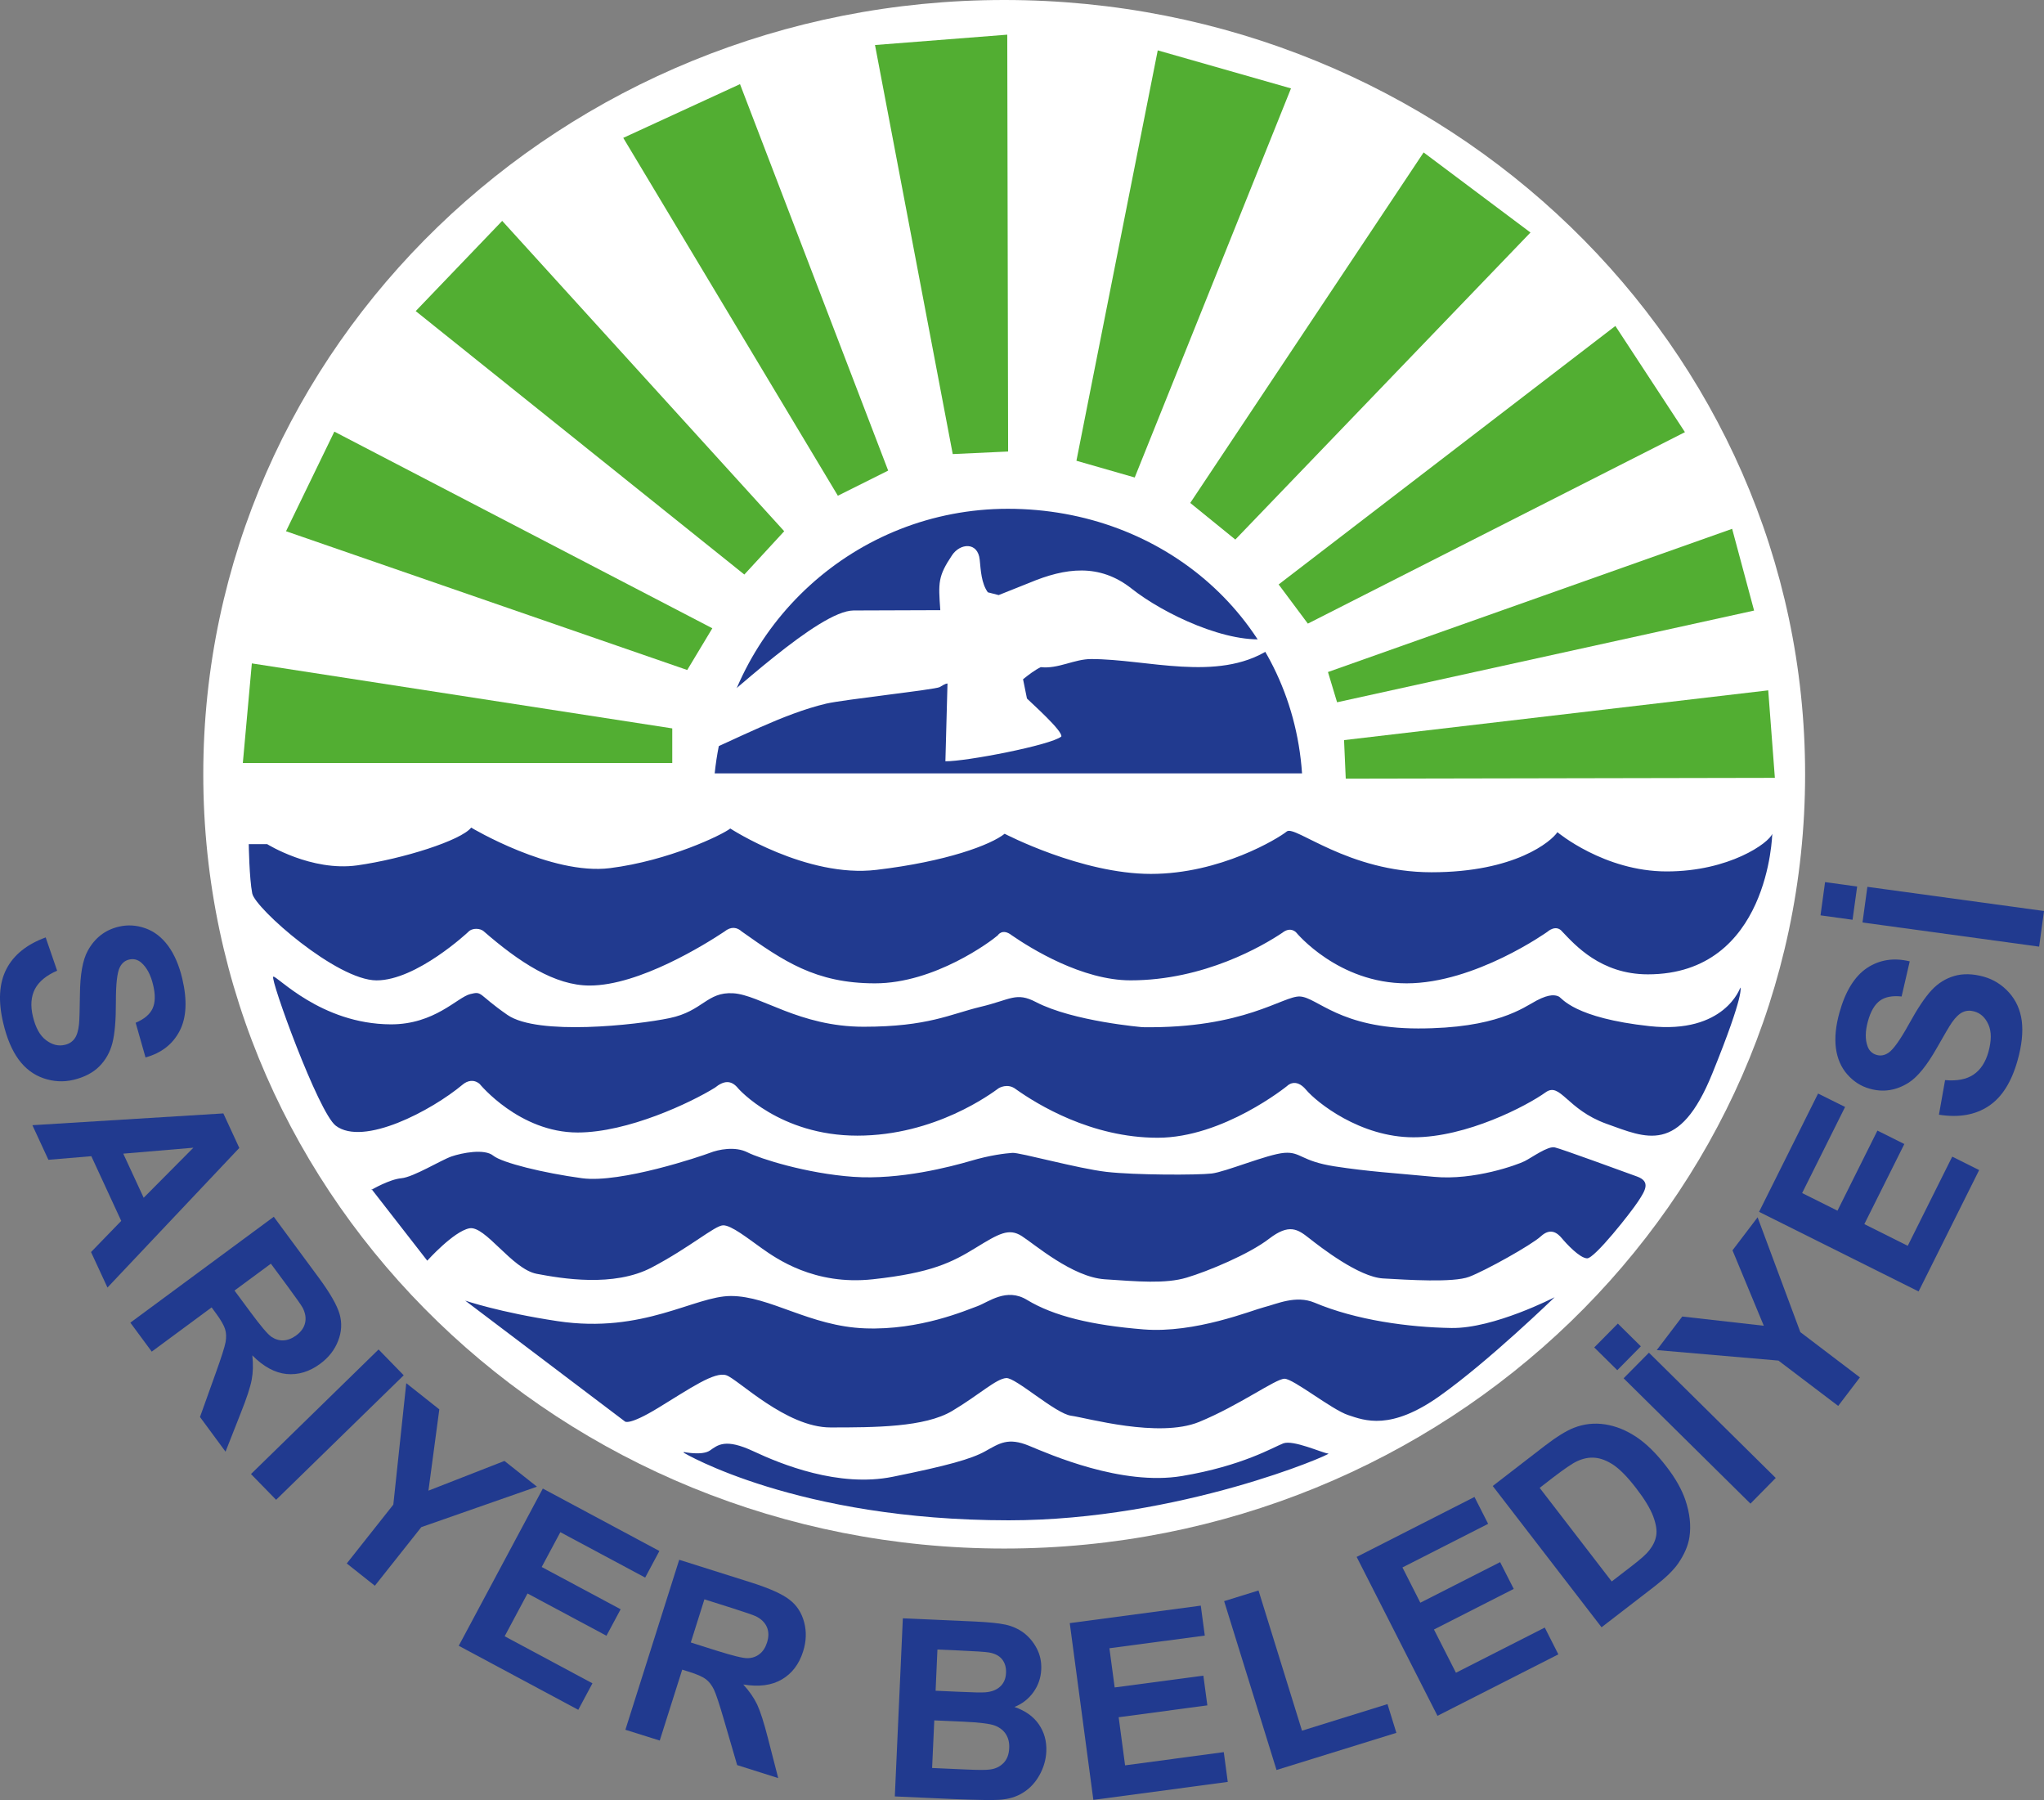 <?xml version="1.0" encoding="utf-8"?>
<!-- Generator: Adobe Illustrator 16.0.0, SVG Export Plug-In . SVG Version: 6.00 Build 0)  -->
<!DOCTYPE svg PUBLIC "-//W3C//DTD SVG 1.1//EN" "http://www.w3.org/Graphics/SVG/1.1/DTD/svg11.dtd">
<svg version="1.1" id="Layer_1" xmlns="http://www.w3.org/2000/svg" xmlns:xlink="http://www.w3.org/1999/xlink" x="0px" y="0px"
	 width="263.88px" height="232.325px" viewBox="0.003 0 263.88 232.325" enable-background="new 0.003 0 263.88 232.325"
	 xml:space="preserve">
<rect x="0.003" y="0" width="263.88" height="232.325" fill="#808080" stroke="none"/>
<g>
	<path fill="#FFFFFF" d="M233.042,99.932c0,55.194-46.295,99.933-103.398,99.933c-57.109,0-103.398-44.738-103.398-99.933
		S72.534,0,129.643,0C186.749,0,233.042,44.738,233.042,99.932z"/>
	<g>
		<g>
			<polygon fill="#52AE32" points="31.353,98.478 86.792,98.478 86.792,94.012 32.516,85.623 			"/>
			<polygon fill="#52AE32" points="36.928,68.564 43.167,55.709 91.965,81.089 88.725,86.475 			"/>
			<polygon fill="#52AE32" points="53.671,40.152 64.837,28.508 101.245,68.564 96.096,74.153 			"/>
			<polygon fill="#52AE32" points="80.466,17.794 95.538,10.859 114.666,60.737 108.171,63.982 			"/>
			<polygon fill="#52AE32" points="130.151,58.276 123.001,58.606 112.966,5.811 130.04,4.475 			"/>
			<polygon fill="#52AE32" points="149.467,6.5 138.97,59.468 146.495,61.628 166.67,11.41 			"/>
			<polygon fill="#52AE32" points="153.663,64.912 183.792,19.674 197.586,30.01 159.484,69.639 			"/>
			<polygon fill="#52AE32" points="165.075,75.433 208.547,42.07 217.529,55.777 168.847,80.488 			"/>
			<polygon fill="#52AE32" points="171.443,86.737 223.622,68.254 226.456,78.803 172.62,90.641 			"/>
			<polygon fill="#52AE32" points="173.52,95.523 228.281,89.1 229.138,100.395 173.739,100.502 			"/>
			<path fill="#213A8F" d="M32.118,108.949h2.375c0,0,5.701,3.564,11.629,2.741c5.933-0.842,13.402-3.217,14.71-4.873
				c0,0,10.321,6.181,17.916,5.23c7.59-0.958,14.472-4.281,15.537-5.114c0,0,9.848,6.422,18.866,5.337
				c9.02-1.065,14.772-3.226,16.551-4.66c0,0,9.919,5.182,18.884,5.182c8.972,0,16.465-4.601,17.535-5.474
				c1.064-0.88,7.879,5.261,18.69,5.261s15.479-4,16.254-5.173c0,0,6.04,5.066,14.114,5.066c8.08,0,13.229-3.701,13.621-4.862
				c0,0-0.389,18.144-16.059,18.144c-6.103,0-9.449-3.846-11.031-5.492c-0.823-1.036-1.938,0-1.938,0s-9.323,6.654-18.177,6.654
				c-8.85,0-14.23-6.539-14.23-6.539s-0.709-0.861-1.811,0.011c-2.471,1.657-10.07,6.141-19.6,6.141
				c-6.248,0-12.854-4.106-15.33-5.812c-1.226-0.969-1.816,0.01-1.816,0.01c-0.882,0.775-8.146,6.189-15.838,6.189
				c-7.692,0-11.842-2.896-17.209-6.692c-0.585-0.533-1.355-0.708-2.248,0.019c-2.417,1.608-10.975,6.957-17.383,6.957
				c-4.5,0-9.063-2.984-13.716-7.033c-0.373-0.319-1.419-0.494-1.996,0.146c0,0-6.641,6.22-11.794,6.22
				c-5.148,0-15.668-9.281-16.056-11.218C32.182,113.376,32.118,108.949,32.118,108.949z"/>
			<path fill="#213A8F" d="M35.281,126.057c-0.455,0.204,5.818,17.534,8.074,19.237c3.552,2.693,12.322-1.918,16.401-5.328
				c0.557-0.465,1.399-0.717,2.169-0.067c0,0,5.12,6.269,12.651,6.269c6.495,0,14.633-3.865,17.723-5.783
				c1.132-0.91,2.092-1.047,3.017,0.107c0,0,5.318,6.082,15.369,6.082c10.045,0,17.326-5.453,18.246-6.121
				c0,0,1.144-0.728,2.233,0.135c2.722,1.928,9.706,6.258,18.29,6.258c8.5,0,16.729-6.693,16.729-6.693s1.069-1.125,2.437,0.504
				c1.36,1.616,6.983,6.131,13.867,6.131c6.883,0,14.626-4.059,17.067-5.812c1.893-1.347,2.728,2.228,7.842,4.067
				c5.115,1.822,9.396,4.041,13.658-6.471c4.297-10.588,3.623-11.111,3.623-11.111s-1.996,6.035-11.722,4.979
				c-9.721-1.056-11.289-3.604-11.691-3.808c-0.402-0.202-1.157-0.407-2.883,0.504c-1.725,0.92-5.157,3.604-15.291,3.604
				c-10.127,0-13.022-4.021-15.268-4.127c-2.168-0.105-7.152,4.156-20.304,3.963c0,0-8.966-0.746-13.761-3.236
				c-2.586-1.355-3.279-0.309-7.179,0.611c-3.898,0.938-6.766,2.567-15.083,2.567c-8.316,0-13.382-4.118-16.841-4.321
				c-3.4-0.203-3.899,2.307-8.209,3.207c-4.32,0.901-17.02,2.287-20.923-0.406c-3.895-2.692-3.173-3.109-4.825-2.692
				c-1.656,0.416-4.582,3.923-10.252,3.903C41.384,132.169,35.731,125.863,35.281,126.057z"/>
			<path fill="#213A8F" d="M47.947,153.441l7.216,9.271c0,0,3.395-3.778,5.43-4.176c2.039-0.406,5.502,5.262,8.694,5.871
				c3.192,0.602,9.939,1.773,14.865-0.822c4.931-2.596,8.123-5.396,9.188-5.436c1.066-0.039,3.226,1.705,5.038,2.984
				c1.815,1.277,6.742,4.804,14.302,3.98c7.556-0.814,10.254-2.199,13.266-4.049c3.019-1.852,4.293-2.596,5.963-1.531
				c1.671,1.065,6.523,5.291,10.712,5.58c4.188,0.281,7.849,0.61,10.58-0.214c2.731-0.813,8.057-3.021,10.643-5.019
				c2.587-1.985,3.687-1.239,5.172-0.067c1.498,1.173,6.429,5.019,9.552,5.192c3.124,0.175,9.05,0.57,11.106-0.213
				c2.055-0.774,8.021-4.088,9.261-5.23c1.239-1.133,2.131-0.428,2.698,0.251c0.563,0.679,2.301,2.567,3.26,2.597
				c0.964,0.039,5.672-5.938,6.602-7.363c0.922-1.403,1.627-2.547-0.145-3.195c-1.773-0.639-9.717-3.557-10.613-3.758
				c-0.887-0.223-2.973,1.308-3.898,1.771c-0.92,0.465-6.534,2.518-11.707,2.024c-5.178-0.494-8.407-0.668-12.807-1.347
				c-4.396-0.678-4.369-1.918-6.533-1.744c-2.16,0.174-7.547,2.451-9.362,2.664c-1.812,0.213-9.904,0.213-13.593-0.213
				c-3.689-0.426-11.208-2.52-12.127-2.451c-0.925,0.068-2.849,0.281-5.396,1.037c-2.558,0.746-9.12,2.479-15.156,2.054
				c-6.03-0.427-12.055-2.345-13.653-3.158c-1.603-0.813-3.764-0.368-4.862,0.067c-1.105,0.427-11.494,3.943-16.498,3.273
				c-5.008-0.678-10.326-1.994-11.465-2.914c-1.138-0.931-4.04-0.359-5.391,0.105c-1.347,0.465-4.901,2.664-6.46,2.809
				c-1.556,0.137-3.866,1.493-3.866,1.493L47.947,153.441z"/>
			<path fill="#213A8F" d="M60.061,167.865l20.58,15.567c0,0,0.368,0.707,4.417-1.772c4.049-2.47,7.222-4.688,8.728-4.154
				c1.511,0.521,7.696,6.73,13.431,6.73c5.725,0,12.181-0.02,15.712-2.131c3.535-2.111,5.651-4.146,6.975-4.243
				c1.226-0.086,6.368,4.603,8.39,4.863c2.022,0.271,11.285,2.925,16.504,0.804c5.211-2.141,9.879-5.58,11.037-5.58
				c1.147,0,6.084,3.982,8.211,4.688c2.131,0.708,5.481,2.044,11.83-2.47c6.351-4.506,14.832-12.739,14.832-12.739
				s-7.847,4.06-13.324,3.972c-5.482-0.087-12.293-0.999-17.664-3.266c-2.428-1.018-4.896,0.175-6.49,0.572
				c-1.589,0.396-8.916,3.41-15.582,2.877c-6.665-0.535-11.609-1.715-15.055-3.808c-2.653-1.618-4.937,0.261-6.394,0.804
				c-1.463,0.522-7.41,3.137-14.526,2.867c-7.115-0.262-12.283-4.175-17.314-4.175c-4.699,0-11.286,4.911-22.373,3.245
				C64.521,169.396,60.061,167.865,60.061,167.865z"/>
			<path fill="#213A8F" d="M88.278,187.404c0,0,2.383,0.504,3.391-0.203c1.012-0.707,1.981-1.58,5.579,0.098
				c3.594,1.685,11.02,4.717,18.009,3.303c6.989-1.414,10.143-2.287,11.958-3.303c1.812-1.008,2.926-1.812,5.61-0.709
				c2.691,1.115,11.991,5.223,19.784,3.914c7.806-1.316,11.763-3.711,13.067-4.213c1.275-0.485,4.984,1.211,5.757,1.308
				c0.022,0.01,0.048,0.01,0.067,0.01c0.6,0-19.157,8.612-41.264,8.612c-27.376,0-41.96-8.719-41.96-8.719L88.278,187.404
				L88.278,187.404z"/>
			<path fill="#213A8F" d="M92.27,99.814c1.986-19.18,18.173-34.146,37.852-34.146c20.13,0,36.612,14.327,37.974,34.146h-37.974
				H92.27L92.27,99.814z"/>
		</g>
		<path fill="#FFFFFF" d="M164.028,82.407l-0.271,1.482c-6.635,4.166-15.702,1.172-22.893,1.172c-2.184,0-4.242,1.298-6.498,1.046
			c-0.818,0.397-1.58,0.998-2.287,1.56l0.503,2.489c0.653,0.65,4.621,4.175,4.438,4.902c-1.327,1.114-12.337,3.235-14.966,3.196
			l0.27-10.035c-0.323,0.009-0.773,0.338-1.012,0.465c-0.639,0.329-12.351,1.598-14.651,2.131c-5.58,1.317-11.643,4.61-16.987,6.857
			l0.233-4.514c4.262-3.274,15.814-14.346,20.29-14.366l11.198-0.039c-0.252-3.565-0.315-4.349,1.516-7.091
			c1.037-1.56,3.337-1.772,3.574,0.591c0.136,1.356,0.209,3.032,1.046,4.194l1.4,0.358l4.006-1.599
			c4.587-1.917,8.987-2.538,13.171,0.775C150.141,79.19,158.625,83.269,164.028,82.407z"/>
	</g>
	<g>
		<path fill="#213A8F" d="M5.9,120.99l1.478,4.293c-1.415,0.619-2.369,1.413-2.872,2.383c-0.5,0.978-0.586,2.16-0.257,3.525
			c0.348,1.463,0.916,2.48,1.71,3.07c0.789,0.592,1.598,0.796,2.421,0.592c0.528-0.116,0.944-0.389,1.24-0.785
			s0.495-1.018,0.582-1.852c0.058-0.571,0.096-1.859,0.121-3.854c0.02-2.567,0.353-4.446,0.998-5.628
			c0.906-1.666,2.243-2.712,4.016-3.129c1.138-0.271,2.281-0.204,3.429,0.203c1.148,0.406,2.126,1.162,2.935,2.257
			c0.804,1.095,1.415,2.499,1.827,4.213c0.668,2.81,0.557,5.077-0.339,6.792c-0.891,1.713-2.359,2.848-4.398,3.41l-1.274-4.477
			c1.099-0.463,1.831-1.074,2.185-1.84c0.348-0.754,0.377-1.763,0.072-3.031c-0.31-1.317-0.828-2.276-1.541-2.896
			c-0.465-0.396-0.982-0.523-1.564-0.387c-0.528,0.125-0.93,0.455-1.201,0.998c-0.339,0.678-0.509,2.179-0.503,4.504
			c0.005,2.324-0.146,4.078-0.451,5.27c-0.305,1.182-0.867,2.188-1.686,3.012c-0.824,0.824-1.938,1.406-3.356,1.744
			c-1.284,0.301-2.567,0.232-3.86-0.211c-1.288-0.447-2.358-1.26-3.216-2.434c-0.852-1.171-1.511-2.73-1.971-4.679
			c-0.678-2.828-0.538-5.153,0.407-6.984C1.779,123.237,3.469,121.88,5.9,120.99z"/>
		<path fill="#213A8F" d="M13.877,166.18l-2.122-4.582l3.899-4.021l-3.86-8.351l-5.541,0.465l-2.068-4.466l24.654-1.521l2.059,4.457
			L13.877,166.18z M18.551,154.593l6.418-6.461l-9.053,0.766L18.551,154.593z"/>
		<path fill="#213A8F" d="M16.832,170.712l18.517-13.668l5.807,7.867c1.463,1.985,2.354,3.545,2.688,4.688
			c0.325,1.144,0.267,2.296-0.189,3.458c-0.45,1.172-1.226,2.16-2.319,2.964c-1.39,1.026-2.839,1.462-4.345,1.317
			c-1.506-0.155-2.979-0.949-4.412-2.403c0.121,1.153,0.096,2.209-0.083,3.147c-0.175,0.94-0.65,2.394-1.434,4.351l-1.942,4.931
			l-3.299-4.476l2.034-5.677c0.727-2.024,1.152-3.353,1.269-3.98c0.111-0.63,0.092-1.191-0.063-1.686
			c-0.155-0.504-0.547-1.182-1.181-2.045l-0.557-0.756l-7.73,5.707L16.832,170.712z M30.277,166.568l2.044,2.76
			c1.323,1.793,2.223,2.858,2.703,3.197c0.484,0.33,1.002,0.494,1.559,0.475c0.557-0.028,1.114-0.242,1.671-0.648
			c0.62-0.465,1.002-0.998,1.138-1.618c0.141-0.61,0.034-1.259-0.309-1.937c-0.185-0.34-0.838-1.26-1.953-2.78l-2.156-2.917
			L30.277,166.568z"/>
		<path fill="#213A8F" d="M32.404,190.251l16.473-16.08l3.245,3.334l-16.473,16.07L32.404,190.251z"/>
		<path fill="#213A8F" d="M44.77,201.791l6.011-7.596l1.671-15.673l4.267,3.381l-1.405,10.491l9.813-3.836l4.195,3.322
			l-14.928,5.222l-5.997,7.565L44.77,201.791z"/>
		<path fill="#213A8F" d="M59.227,212.416l10.854-20.293l15.049,8.06l-1.836,3.43l-10.951-5.86l-2.407,4.494l10.191,5.455
			l-1.831,3.418l-10.191-5.453l-2.95,5.521l11.333,6.073l-1.831,3.42L59.227,212.416z"/>
		<path fill="#213A8F" d="M80.742,223.255l6.947-21.94l9.323,2.944c2.344,0.746,3.986,1.482,4.925,2.218
			c0.94,0.717,1.564,1.694,1.884,2.905c0.32,1.211,0.276,2.461-0.135,3.76c-0.518,1.646-1.435,2.848-2.741,3.613
			c-1.309,0.775-2.97,0.988-4.984,0.658c0.785,0.862,1.381,1.724,1.792,2.586c0.406,0.871,0.875,2.324,1.395,4.359l1.322,5.133
			l-5.299-1.676l-1.691-5.793c-0.6-2.063-1.036-3.379-1.312-3.963c-0.28-0.57-0.629-1.025-1.045-1.335
			c-0.417-0.312-1.133-0.629-2.15-0.948l-0.896-0.281l-2.901,9.153L80.742,223.255z M89.185,211.99l3.274,1.037
			c2.125,0.668,3.482,1.006,4.067,0.987c0.582-0.011,1.095-0.185,1.537-0.534c0.44-0.338,0.76-0.842,0.968-1.5
			c0.232-0.736,0.228-1.395-0.024-1.977s-0.718-1.037-1.396-1.385c-0.344-0.164-1.415-0.533-3.211-1.104l-3.458-1.095L89.185,211.99
			z"/>
		<path fill="#213A8F" d="M116.56,208.871l9.188,0.407c1.82,0.087,3.173,0.214,4.059,0.407c0.886,0.193,1.675,0.552,2.358,1.057
			c0.684,0.522,1.244,1.19,1.677,2.004c0.436,0.823,0.629,1.725,0.585,2.725c-0.048,1.074-0.382,2.053-1.003,2.923
			c-0.625,0.873-1.438,1.513-2.456,1.918c1.387,0.476,2.433,1.211,3.14,2.229c0.707,1.018,1.031,2.188,0.975,3.518
			c-0.049,1.045-0.334,2.053-0.867,3.021c-0.528,0.959-1.23,1.725-2.098,2.268c-0.866,0.561-1.922,0.881-3.163,0.949
			c-0.773,0.057-2.645,0.027-5.603-0.088l-7.828-0.351L116.56,208.871z M120.619,222.044l-0.281,6.143l4.302,0.193
			c1.67,0.078,2.736,0.078,3.188,0c0.696-0.088,1.272-0.369,1.729-0.834c0.455-0.465,0.703-1.113,0.735-1.928
			c0.034-0.688-0.105-1.277-0.421-1.781c-0.31-0.494-0.779-0.863-1.404-1.113c-0.62-0.244-1.991-0.418-4.098-0.516L120.619,222.044z
			 M121.025,212.9l-0.236,5.318l3.041,0.135c1.812,0.088,2.936,0.107,3.376,0.068c0.799-0.06,1.434-0.299,1.913-0.736
			c0.475-0.436,0.731-1.018,0.761-1.764c0.034-0.707-0.14-1.297-0.509-1.762c-0.373-0.465-0.943-0.756-1.715-0.883
			c-0.455-0.076-1.776-0.164-3.962-0.26L121.025,212.9z"/>
		<path fill="#213A8F" d="M141.155,232.304l-3.047-22.813l16.916-2.258l0.518,3.864l-12.313,1.638l0.678,5.057l11.451-1.521
			l0.514,3.835l-11.449,1.531l0.828,6.209l12.742-1.705l0.514,3.846L141.155,232.304z"/>
		<path fill="#213A8F" d="M164.803,228.447l-6.764-21.794l4.438-1.376l5.613,18.096l11.037-3.43l1.147,3.709L164.803,228.447z"/>
		<path fill="#213A8F" d="M185.581,221.455l-10.434-20.508l15.21-7.74l1.765,3.469l-11.063,5.629l2.31,4.552l10.299-5.239
			l1.758,3.457l-10.299,5.24l2.838,5.58l11.468-5.831l1.752,3.459L185.581,221.455z"/>
		<path fill="#213A8F" d="M192.715,191.792l6.728-5.192c1.521-1.163,2.767-1.937,3.739-2.315c1.313-0.514,2.658-0.658,4.045-0.445
			c1.374,0.213,2.717,0.756,4.016,1.617c1.293,0.854,2.6,2.142,3.913,3.848c1.157,1.501,1.966,2.936,2.433,4.311
			c0.565,1.676,0.74,3.256,0.527,4.729c-0.16,1.113-0.646,2.257-1.464,3.447c-0.614,0.881-1.604,1.84-2.965,2.896l-6.925,5.338
			L192.715,191.792z M198.775,192.035l9.3,12.08l2.75-2.121c1.026-0.795,1.725-1.414,2.09-1.89c0.487-0.61,0.789-1.239,0.903-1.899
			c0.117-0.668-0.014-1.492-0.391-2.508c-0.386-1.008-1.115-2.218-2.201-3.623c-1.088-1.414-2.049-2.393-2.872-2.964
			c-0.833-0.562-1.632-0.881-2.407-0.959c-0.769-0.077-1.559,0.078-2.366,0.455c-0.603,0.281-1.652,0.999-3.154,2.149
			L198.775,192.035z"/>
		<path fill="#213A8F" d="M208.795,176.846l-2.975-2.935l3.045-3.082l2.971,2.936L208.795,176.846z M225.986,194.069l-16.376-16.178
			l3.271-3.304l16.369,16.168L225.986,194.069z"/>
		<path fill="#213A8F" d="M237.314,181.457l-7.715-5.851l-15.709-1.356l3.294-4.33l10.525,1.19l-4.041-9.735l3.242-4.262
			l5.517,14.821l7.69,5.842L237.314,181.457z"/>
		<path fill="#213A8F" d="M247.693,166.684l-20.594-10.276l7.618-15.268l3.486,1.732l-5.545,11.111l4.563,2.275l5.157-10.336
			l3.474,1.734l-5.164,10.336l5.604,2.799l5.744-11.508l3.474,1.735L247.693,166.684z"/>
		<path fill="#213A8F" d="M250.32,143.871l0.793-4.465c1.535,0.135,2.757-0.098,3.667-0.707c0.906-0.611,1.557-1.59,1.934-2.945
			c0.396-1.453,0.396-2.625-0.006-3.518c-0.405-0.91-1.021-1.472-1.836-1.695c-0.527-0.146-1.013-0.117-1.468,0.088
			c-0.454,0.203-0.924,0.648-1.409,1.336c-0.328,0.476-0.982,1.59-1.965,3.324c-1.267,2.229-2.462,3.701-3.601,4.437
			c-1.604,1.017-3.277,1.289-5.032,0.794c-1.134-0.311-2.098-0.93-2.9-1.84c-0.805-0.911-1.297-2.043-1.478-3.391
			c-0.174-1.355-0.022-2.877,0.451-4.582c0.772-2.781,1.971-4.709,3.577-5.783c1.613-1.057,3.449-1.346,5.502-0.844l-1.049,4.535
			c-1.196-0.127-2.127,0.049-2.801,0.541c-0.678,0.495-1.188,1.366-1.541,2.625c-0.363,1.309-0.377,2.393-0.048,3.275
			c0.208,0.57,0.601,0.939,1.177,1.104c0.522,0.146,1.032,0.049,1.531-0.289c0.629-0.437,1.506-1.666,2.629-3.701
			c1.119-2.035,2.102-3.498,2.94-4.389c0.837-0.892,1.819-1.502,2.935-1.822c1.119-0.319,2.379-0.291,3.779,0.098
			c1.271,0.357,2.363,1.045,3.273,2.053c0.91,1.018,1.457,2.247,1.643,3.682c0.174,1.443,0,3.129-0.543,5.057
			c-0.779,2.8-2.025,4.775-3.738,5.908C255.021,143.9,252.886,144.278,250.32,143.871z"/>
		<path fill="#213A8F" d="M239.168,118.712l-4.137-0.571l0.588-4.291l4.141,0.572L239.168,118.712z M263.258,122.181l-22.807-3.119
			l0.631-4.602l22.801,3.12L263.258,122.181z"/>
	</g>
</g>
</svg>
